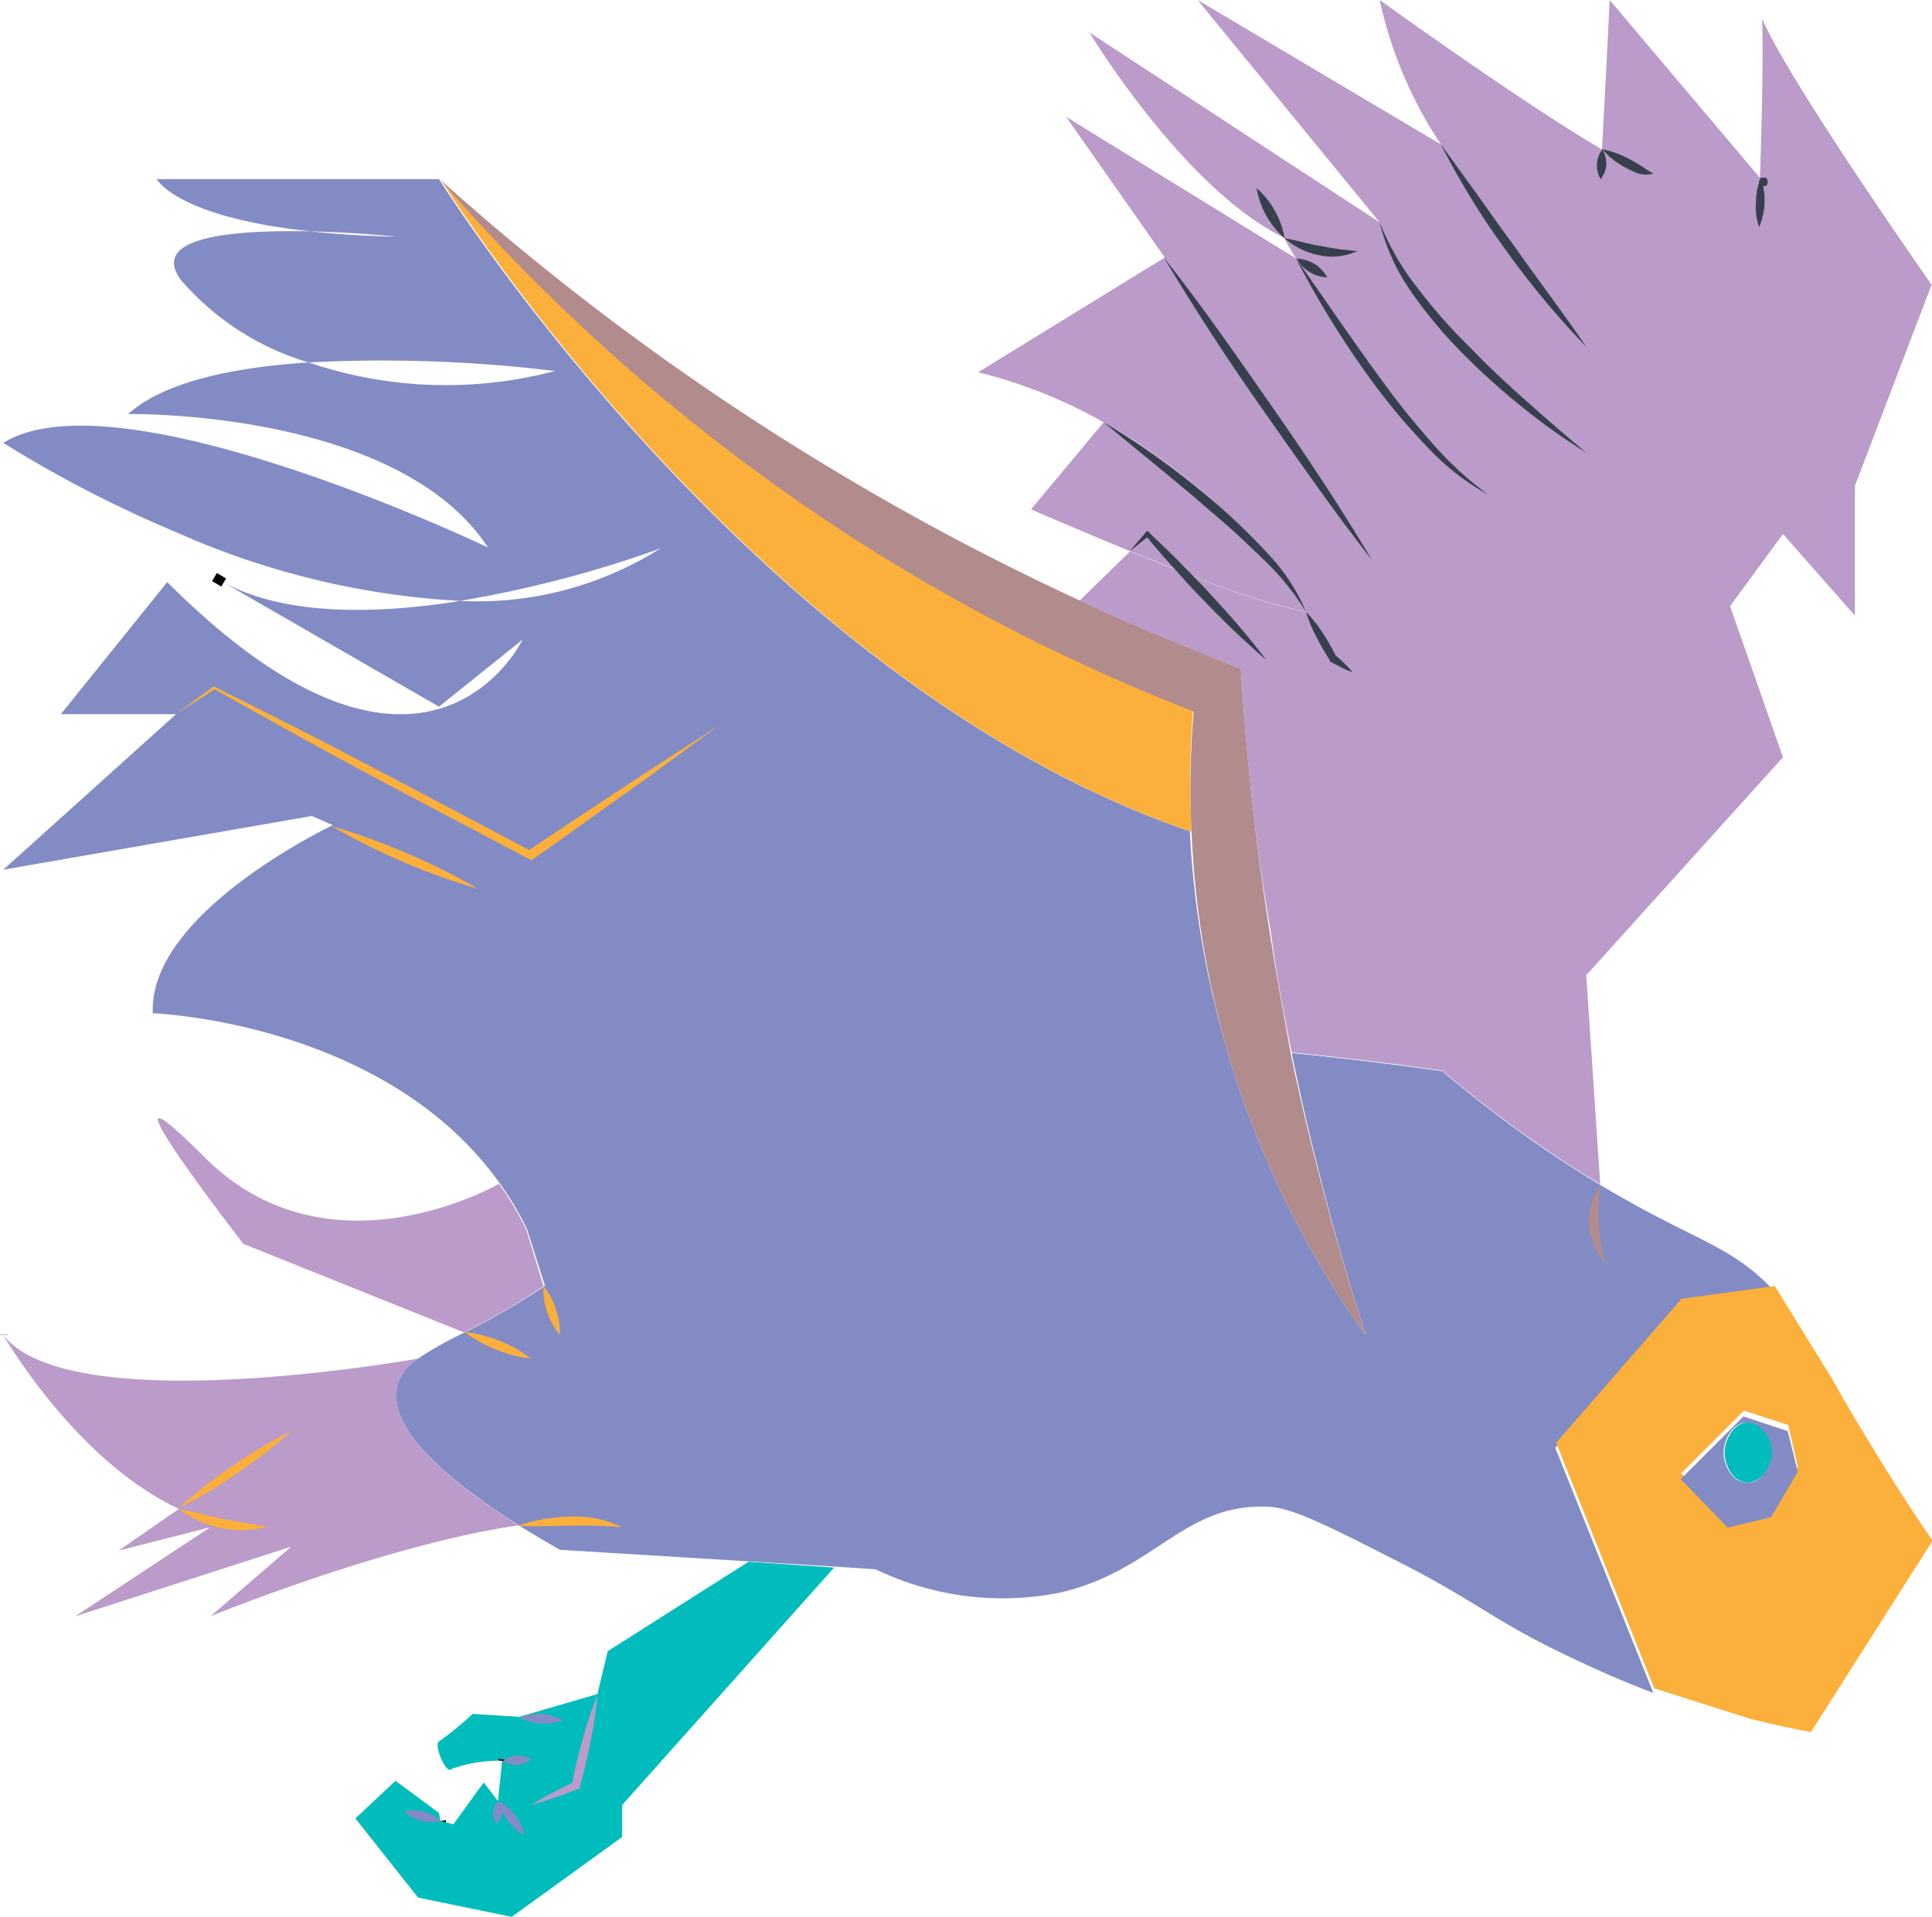 <svg xmlns="http://www.w3.org/2000/svg" viewBox="0 0 92.42 91.71"><defs><style>.bbe39b18-2d72-4c29-abf9-6b59c3ceda54{fill:#838bc5;}.baf90b26-7925-40bf-8e31-f3f767720f55{fill:#fbb03b;}.b7eaa24d-8fcc-45e7-956b-fc2bb43ccc6e{fill:#b28b8c;}.a249d2e9-71a1-4a02-a2f3-90e632e1fb32{fill:none;stroke:#000;stroke-miterlimit:10;stroke-width:0.45px;}.ecba3a27-1fb0-4c80-b6af-a813c2eff670{fill:#ba9bc9;}.ac0f99d5-14d7-4a76-869e-76d3dfc2b029{fill:#36404c;}.fd614946-4934-4229-b4a7-ba5ccf83ba9a{fill:#00bcbc;}</style></defs><title>Asset 3</title><g id="ba85c185-fdc5-4dd1-a123-f2927d41aada" data-name="Layer 2"><g id="be26f59d-4f9f-4feb-b12f-0f83a4a2bbd6" data-name="Owl"><path class="bbe39b18-2d72-4c29-abf9-6b59c3ceda54" d="M80.4,62.38l-6,6.89L79.09,81c-.91-.35-2.18-.86-3.67-1.57-4-1.86-4.63-2.75-8.72-4.81-3.24-1.65-4.87-2.47-6-2.53-4.1-.21-5.48,3.12-10.1,4.13a14,14,0,0,1-8.72-1.14l-2-.13-4.09-.25-9-.55c-.73-.41-1.39-.81-2-1.19h0c-5.11-3.24-6.07-5.29-5.8-6.61A2.23,2.23,0,0,1,20,65a17.26,17.26,0,0,1,2.27-1.27,34,34,0,0,0,3.4-1.94l.4-.27-.86-2.72a15.12,15.12,0,0,0-1.3-2.18c-5.52-7.76-16.6-8.14-16.6-8.14-.23-4.82,8.61-9,8.61-9l-1-.44L.16,41.61l8.26-7.44H2.91L8,27.85c12.39,12.39,17,2.75,17,2.75L21,33.81,10.7,27.87c3,1.62,7.36,1.51,11.33.88a16.38,16.38,0,0,0,9.56-2.51A55.3,55.3,0,0,1,22,28.75,38.48,38.48,0,0,1,8.42,25.46,57.8,57.8,0,0,1,.16,21.19c5.51-3.44,23.18,5,23.18,5C19,19.58,6.13,19.81,6.13,19.81c1.74-1.57,5.12-2.24,8.63-2.47a20.43,20.43,0,0,0,11.79.41,68.68,68.68,0,0,0-11.79-.41,12.9,12.9,0,0,1-6.11-3.95C7.1,11.27,11.36,11,14.86,11.07c1.16.13,2.52.22,4.08.25,0,0-1.9-.2-4.08-.25-6.43-.69-7.36-2.5-7.36-2.5H21v0c.47.74,15.3,24.16,35.92,31.2A44.07,44.07,0,0,0,58.66,50.1a44.64,44.64,0,0,0,6.67,13.77,128.4,128.4,0,0,1-3.54-13.49q3.34.33,7.21.87a58.31,58.31,0,0,0,6.83,5l.72.44c4.46,2.68,6.27,2.86,8.31,5.07Z"/><path class="baf90b26-7925-40bf-8e31-f3f767720f55" d="M89.21,68.66c-.65-1.07-1.14-1.92-1.52-2.61l0,0-2.79-4.52-4.46.61-6,6.89,4.7,11.77.06,0,4.54,1.44c1.08.27,2.06.48,2.89.63l5.82-9.16C91.65,72.57,90.52,70.83,89.21,68.66Zm-4.47,3.65-2.07.5-2.25-2.32,3-3,2.12.69.46,2Z"/><path class="baf90b26-7925-40bf-8e31-f3f767720f55" d="M57,39.79c-20.62-7-35.45-30.46-35.92-31.2A92.58,92.58,0,0,0,41.24,26a91.55,91.55,0,0,0,15.83,8A43.45,43.45,0,0,0,57,39.79Z"/><path class="b7eaa24d-8fcc-45e7-956b-fc2bb43ccc6e" d="M65.33,63.87A44.64,44.64,0,0,1,58.66,50.1,44.07,44.07,0,0,1,57,39.79a43.45,43.45,0,0,1,.1-5.75,91.55,91.55,0,0,1-15.83-8A92.58,92.58,0,0,1,21.05,8.59v0A123,123,0,0,0,39.63,22.34a121.77,121.77,0,0,0,12,6.38C54.36,30,57,31.05,59.36,32c.24,3.91.67,8.13,1.38,12.62.31,2,.67,3.91,1,5.78A130.91,130.91,0,0,0,65.33,63.87Z"/><path class="a249d2e9-71a1-4a02-a2f3-90e632e1fb32" d="M31.59,26.24h0"/><path class="a249d2e9-71a1-4a02-a2f3-90e632e1fb32" d="M10.26,27.61l.44.26Z"/><path class="baf90b26-7925-40bf-8e31-f3f767720f55" d="M22.88,42.53a31.93,31.93,0,0,1-3.59-1.29,31,31,0,0,1-3.41-1.71,30.13,30.13,0,0,1,3.59,1.3A30.09,30.09,0,0,1,22.88,42.53Z"/><path class="baf90b26-7925-40bf-8e31-f3f767720f55" d="M34.35,34.73c-1.46,1.07-2.91,2.16-4.4,3.21S27,40.06,25.52,41.09l-.1.07-.11-.06q-3.81-2-7.57-4c-2.52-1.35-5-2.73-7.51-4.14h.06L8.42,34.17l1.8-1.33,0,0,0,0c2.56,1.27,5.11,2.56,7.63,3.89s5.06,2.66,7.58,4h-.21c1.49-1,3-2,4.51-3S32.83,35.72,34.35,34.73Z"/><path class="baf90b26-7925-40bf-8e31-f3f767720f55" d="M26.78,63.87A3.45,3.45,0,0,1,26,61.54a3.1,3.1,0,0,1,.59,1.1A3.33,3.33,0,0,1,26.78,63.87Z"/><path class="ecba3a27-1fb0-4c80-b6af-a813c2eff670" d="M26,61.54l-.4.27a34,34,0,0,1-3.4,1.94L11.64,59.51S3.83,49.42,9.8,55.38s14.07,1.26,14.07,1.26a15.12,15.12,0,0,1,1.3,2.18Z"/><path class="baf90b26-7925-40bf-8e31-f3f767720f55" d="M25.4,65a6.31,6.31,0,0,1-1.67-.43,6.18,6.18,0,0,1-1.5-.84,6.6,6.6,0,0,1,1.67.42A6.22,6.22,0,0,1,25.4,65Z"/><path class="ecba3a27-1fb0-4c80-b6af-a813c2eff670" d="M10.07,77.33,13.93,74,3.6,77.33l6.46-4.26L5.67,74.19l2.89-2C3.7,69.94.29,64.1.16,63.88,3.39,68,20,65,20,65a2.23,2.23,0,0,0-1,1.37c-.27,1.32.69,3.37,5.8,6.61C18.56,73.88,10.36,77.21,10.07,77.33Z"/><path class="baf90b26-7925-40bf-8e31-f3f767720f55" d="M8.56,72.19c.73.14,1.4.35,2.1.48s1.39.24,2.12.38a4.72,4.72,0,0,1-2.21.06A5.12,5.12,0,0,1,8.56,72.19Z"/><line class="a249d2e9-71a1-4a02-a2f3-90e632e1fb32" x1="0.16" y1="63.88" x2="0.16" y2="63.87"/><path class="baf90b26-7925-40bf-8e31-f3f767720f55" d="M24.78,73a8.22,8.22,0,0,1,2.5-.44,5.17,5.17,0,0,1,2.48.51A20.64,20.64,0,0,0,27.28,73C26.46,73,25.64,73.06,24.78,73Z"/><path class="baf90b26-7925-40bf-8e31-f3f767720f55" d="M13.93,68.47a22.67,22.67,0,0,1-2.56,2,22.68,22.68,0,0,1-2.81,1.68,22.57,22.57,0,0,1,2.55-2A22.8,22.8,0,0,1,13.93,68.47Z"/><path class="a249d2e9-71a1-4a02-a2f3-90e632e1fb32" d="M10.07,77.33h0"/><path class="ecba3a27-1fb0-4c80-b6af-a813c2eff670" d="M92.4,13.62l-3.67,9.63v6.2l-3.44-3.9L82.76,29l2.53,7.23L75.88,46.66l.67,10-.72-.44a58.31,58.31,0,0,1-6.83-5q-3.87-.54-7.21-.87c-.38-1.87-.74-3.79-1-5.78C60,40.11,59.6,35.89,59.36,32c-2.41-.93-5-2-7.72-3.26l2.42-2.36c.82.33,1.68.68,2.54,1a35.54,35.54,0,0,0,5.88,1.91,26.62,26.62,0,0,0-9.69-9.09,23.71,23.71,0,0,0-6-2.39l8.93-5.49L51,5.59l11,6.78c-.21-.34-.4-.66-.58-1-4.71-2.29-9.17-9.59-9.31-9.82L66,10.64,57.29,0,68.93,6.91A20.18,20.18,0,0,1,66,0s6.76,4.88,10.63,7.15Q76.83,3.58,77,0l7.19,8.51c.08-2.39.17-6,.1-7.62C85.58,3.91,92.4,13.62,92.4,13.62Z"/><path class="ac0f99d5-14d7-4a76-869e-76d3dfc2b029" d="M84.23,8.51a3.28,3.28,0,0,1-.08,2.36A2.94,2.94,0,0,1,84,9.68,3.11,3.11,0,0,1,84.23,8.51Z"/><path class="b7eaa24d-8fcc-45e7-956b-fc2bb43ccc6e" d="M76.8,60.43a3,3,0,0,1-.24-3.73,8.59,8.59,0,0,0-.08,1.88A8.87,8.87,0,0,0,76.8,60.43Z"/><path class="ac0f99d5-14d7-4a76-869e-76d3dfc2b029" d="M84.52,8.86a.31.31,0,0,1-.32,0,.29.29,0,0,1,0-.32.29.29,0,0,1,.31,0A.31.31,0,0,1,84.52,8.86Z"/><path class="ac0f99d5-14d7-4a76-869e-76d3dfc2b029" d="M76.65,7.15a1.34,1.34,0,0,1,.19.72,1.25,1.25,0,0,1-.27.7,1.26,1.26,0,0,1,.08-1.42Z"/><path class="ac0f99d5-14d7-4a76-869e-76d3dfc2b029" d="M79.09,8.3a1.22,1.22,0,0,1-.71,0A3.64,3.64,0,0,1,77.73,8a3.54,3.54,0,0,1-1.08-.86,4.62,4.62,0,0,1,1.29.47c.19.11.39.21.57.33S78.88,8.19,79.09,8.3Z"/><path class="ac0f99d5-14d7-4a76-869e-76d3dfc2b029" d="M68.93,6.91l1.75,2.42c.58.81,1.14,1.62,1.74,2.42,1.14,1.62,2.34,3.2,3.47,4.85A40.86,40.86,0,0,1,72.06,12,36.5,36.5,0,0,1,68.93,6.91Z"/><path class="ac0f99d5-14d7-4a76-869e-76d3dfc2b029" d="M66,10.64a12.46,12.46,0,0,0,1.86,3.2,25.14,25.14,0,0,0,2.47,2.79c.85.9,1.77,1.74,2.7,2.57s1.88,1.65,2.84,2.45a29.79,29.79,0,0,1-3.06-2.18A33.64,33.64,0,0,1,70,16.94a21.74,21.74,0,0,1-2.43-2.89A9.82,9.82,0,0,1,66,10.64Z"/><path class="ac0f99d5-14d7-4a76-869e-76d3dfc2b029" d="M61.45,11.4c.62.1,1.17.29,1.74.37a13.27,13.27,0,0,0,1.74.24,2.88,2.88,0,0,1-1.83.2A3.56,3.56,0,0,1,61.45,11.4Z"/><path class="ac0f99d5-14d7-4a76-869e-76d3dfc2b029" d="M71.18,23.66a11.7,11.7,0,0,1-2.89-2.26,31.57,31.57,0,0,1-2.39-2.8A44.58,44.58,0,0,1,62,12.37c1.41,2,2.75,4,4.23,6,.72,1,1.48,1.92,2.28,2.83A16.46,16.46,0,0,0,71.18,23.66Z"/><path class="ac0f99d5-14d7-4a76-869e-76d3dfc2b029" d="M61.45,11.4a4.22,4.22,0,0,1-.87-1.07A4.13,4.13,0,0,1,60.11,9,4.06,4.06,0,0,1,61,10.11,4,4,0,0,1,61.45,11.4Z"/><path class="ac0f99d5-14d7-4a76-869e-76d3dfc2b029" d="M63.49,13.27a1.7,1.7,0,0,1-.85-.26,1.64,1.64,0,0,1-.61-.64,1.73,1.73,0,0,1,.85.26A1.71,1.71,0,0,1,63.49,13.27Z"/><path class="ac0f99d5-14d7-4a76-869e-76d3dfc2b029" d="M65.64,26.81c-1.81-2.31-3.48-4.72-5.17-7.12s-3.29-4.85-4.8-7.38c1.82,2.31,3.49,4.72,5.17,7.13S64.14,24.29,65.64,26.81Z"/><path class="ac0f99d5-14d7-4a76-869e-76d3dfc2b029" d="M62.48,29.28a6.24,6.24,0,0,1,.79,1,9.2,9.2,0,0,1,.63,1.1l-.07-.07a5.82,5.82,0,0,1,.45.4,3.61,3.61,0,0,1,.42.45,4.1,4.1,0,0,1-.56-.24c-.18-.1-.37-.18-.53-.29l0,0,0-.05a9.7,9.7,0,0,1-.62-1.08A6.08,6.08,0,0,1,62.48,29.28Z"/><path class="ecba3a27-1fb0-4c80-b6af-a813c2eff670" d="M62.48,29.28a35.54,35.54,0,0,1-5.88-1.91c-.86-.33-1.72-.68-2.54-1-2.6-1.07-4.74-2-4.74-2l3.47-4.16A26.62,26.62,0,0,1,62.48,29.28Z"/><path class="ac0f99d5-14d7-4a76-869e-76d3dfc2b029" d="M54.06,26.36c.24-.31.5-.59.75-.89l.07-.08.09.09c.49.48,1,.94,1.48,1.44s1,1,1.43,1.49c.94,1,1.85,2.05,2.69,3.16a40.53,40.53,0,0,1-3-2.86c-.49-.49-.94-1-1.41-1.52s-.9-1-1.35-1.57H55C54.66,25.87,54.37,26.12,54.06,26.36Z"/><polyline class="a249d2e9-71a1-4a02-a2f3-90e632e1fb32" points="21.1 87.12 21.5 89.42 23.22 89.95"/><path class="fd614946-4934-4229-b4a7-ba5ccf83ba9a" d="M39.9,75,29.76,86.36v1.53l-5.28,3.82L20,90.79,17,87l1.92-1.8L21,86.74l.06.38.63.16,1.45-2,.68.89.2-1.93a6.85,6.85,0,0,0-2.41.39c-.26.34-.88-1.19-.61-1.31A15.77,15.77,0,0,0,22.61,82l2.23.14,3.74-1.09L29.07,79l6.74-4.28Z"/><path class="ecba3a27-1fb0-4c80-b6af-a813c2eff670" d="M25.4,86.36a21.48,21.48,0,0,1,2.06-1.1l-.11.14c.14-.74.32-1.46.52-2.18a20.45,20.45,0,0,1,.71-2.13,18.28,18.28,0,0,1-.33,2.22c-.14.73-.31,1.46-.51,2.18l0,.1-.09,0A20.59,20.59,0,0,1,25.4,86.36Z"/><path class="bbe39b18-2d72-4c29-abf9-6b59c3ceda54" d="M21.1,87.12a2,2,0,0,1-.94,0,1.92,1.92,0,0,1-.84-.45,2,2,0,0,1,.95,0A2,2,0,0,1,21.1,87.12Z"/><path class="bbe39b18-2d72-4c29-abf9-6b59c3ceda54" d="M25.09,87.81a2.47,2.47,0,0,1-1.23-1.63,2.43,2.43,0,0,1,.8.68A2.36,2.36,0,0,1,25.09,87.81Z"/><path class="bbe39b18-2d72-4c29-abf9-6b59c3ceda54" d="M23.86,86.18a.74.74,0,0,1,.17.55.76.76,0,0,1-.27.51.76.76,0,0,1-.17-.55A.78.78,0,0,1,23.86,86.18Z"/><line class="a249d2e9-71a1-4a02-a2f3-90e632e1fb32" x1="24.07" y1="84.18" x2="24.06" y2="84.25"/><path class="bbe39b18-2d72-4c29-abf9-6b59c3ceda54" d="M26.93,82.31a2.65,2.65,0,0,1-2.09-.13A2.33,2.33,0,0,1,25.9,82,2.46,2.46,0,0,1,26.93,82.31Z"/><path class="bbe39b18-2d72-4c29-abf9-6b59c3ceda54" d="M25.4,84.18a1.13,1.13,0,0,1-.66.26,1.22,1.22,0,0,1-.68-.19,1.13,1.13,0,0,1,.66-.26A1.11,1.11,0,0,1,25.4,84.18Z"/><path class="bbe39b18-2d72-4c29-abf9-6b59c3ceda54" d="M85.52,68.47l-2.12-.7-3,3,2.25,2.32,2.07-.5L86,70.42Zm-2,2.46c-.61,0-1.06-.77-1.07-1.4s.43-1.45,1.07-1.47,1.17.72,1.19,1.39S84.22,71,83.57,70.93Z"/><path class="fd614946-4934-4229-b4a7-ba5ccf83ba9a" d="M84.76,69.45c0,.71-.54,1.5-1.19,1.48s-1.06-.77-1.07-1.4.43-1.45,1.07-1.47S84.74,68.78,84.76,69.45Z"/><path class="ac0f99d5-14d7-4a76-869e-76d3dfc2b029" d="M52.79,20.19a41,41,0,0,1,5.43,3.94,31.29,31.29,0,0,1,2.41,2.34,9.21,9.21,0,0,1,1.85,2.81,12.42,12.42,0,0,0-2.1-2.57c-.79-.77-1.6-1.53-2.46-2.24C56.25,23,54.5,21.63,52.79,20.19Z"/></g></g></svg>